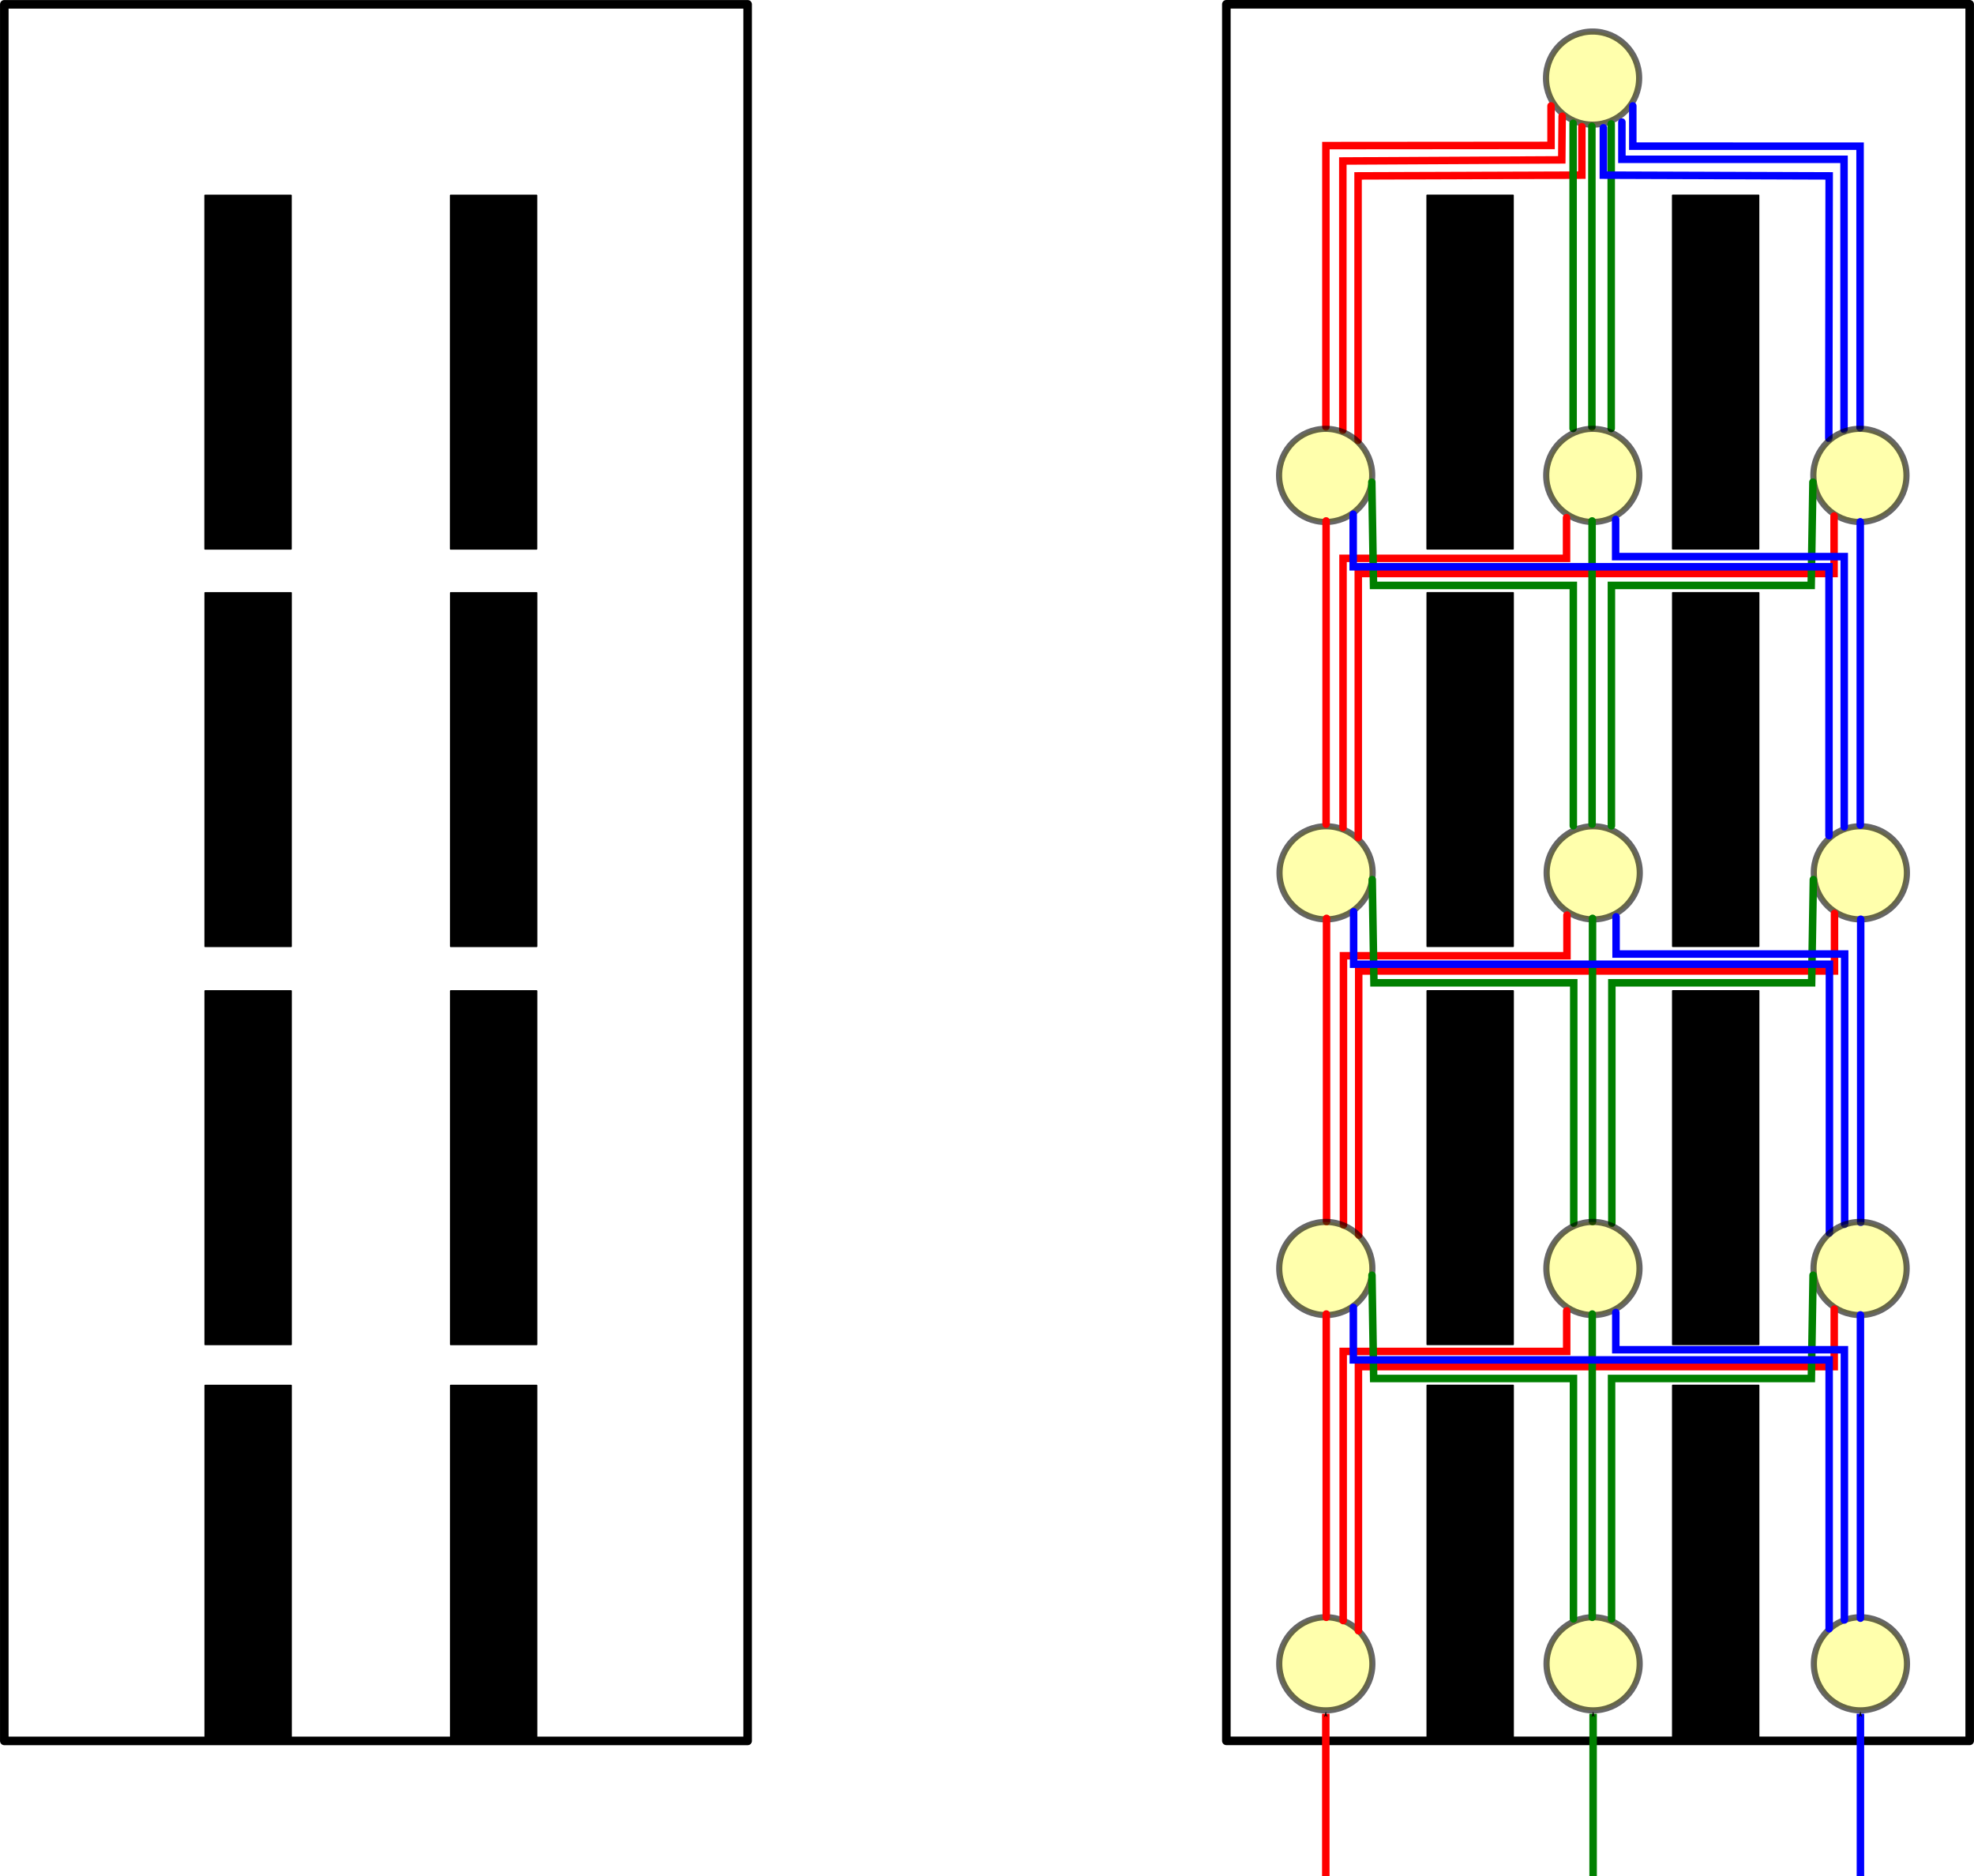 <?xml version="1.0" encoding="UTF-8" standalone="no"?>
<!-- Created with Inkscape (http://www.inkscape.org/) -->

<svg
   xmlns:dc="http://purl.org/dc/elements/1.1/"
   xmlns:cc="http://creativecommons.org/ns#"
   xmlns:rdf="http://www.w3.org/1999/02/22-rdf-syntax-ns#"
   xmlns:svg="http://www.w3.org/2000/svg"
   xmlns="http://www.w3.org/2000/svg"
   xmlns:sodipodi="http://sodipodi.sourceforge.net/DTD/sodipodi-0.dtd"
   xmlns:inkscape="http://www.inkscape.org/namespaces/inkscape"
   width="800.663"
   height="761.065"
   id="svg2"
   version="1.1"
   inkscape:version="0.48.3.1 r9886"
   sodipodi:docname="aogeometry.svg">
  <sodipodi:namedview
     id="base"
     pagecolor="#ffffff"
     bordercolor="#666666"
     borderopacity="1.0"
     inkscape:pageopacity="0.0"
     inkscape:pageshadow="2"
     inkscape:zoom="0.80569577"
     inkscape:cx="404.66333"
     inkscape:cy="269.65441"
     inkscape:document-units="px"
     inkscape:current-layer="layer1"
     showgrid="false"
     inkscape:window-width="1920"
     inkscape:window-height="1176"
     inkscape:window-x="1920"
     inkscape:window-y="24"
     inkscape:window-maximized="1" />
  <defs
     id="defs4">
    <marker
       inkscape:stockid="Arrow1Send"
       orient="auto"
       refY="0"
       refX="0"
       id="Arrow1Send"
       style="overflow:visible">
      <path
         id="path3967"
         d="M 0,0 5,-5 -12.5,0 5,5 0,0 z"
         style="fill-rule:evenodd;stroke:#000000;stroke-width:1pt"
         transform="matrix(-0.2,0,0,-0.2,-1.2,0)"
         inkscape:connector-curvature="0" />
    </marker>
    <marker
       inkscape:stockid="Arrow1Mend"
       orient="auto"
       refY="0"
       refX="0"
       id="Arrow1Mend"
       style="overflow:visible">
      <path
         id="path3961"
         d="M 0,0 5,-5 -12.5,0 5,5 0,0 z"
         style="fill-rule:evenodd;stroke:#000000;stroke-width:1pt"
         transform="matrix(-0.4,0,0,-0.4,-4,0)"
         inkscape:connector-curvature="0" />
    </marker>
    <marker
       inkscape:stockid="Arrow1Send"
       orient="auto"
       refY="0"
       refX="0"
       id="Arrow1Send-1"
       style="overflow:visible">
      <path
         inkscape:connector-curvature="0"
         id="path3967-5"
         d="M 0,0 5,-5 -12.5,0 5,5 0,0 z"
         style="fill-rule:evenodd;stroke:#000000;stroke-width:1pt"
         transform="matrix(-0.2,0,0,-0.2,-1.2,0)" />
    </marker>
    <marker
       inkscape:stockid="Arrow1Send"
       orient="auto"
       refY="0"
       refX="0"
       id="Arrow1Send-2"
       style="overflow:visible">
      <path
         inkscape:connector-curvature="0"
         id="path3967-3"
         d="M 0,0 5,-5 -12.5,0 5,5 0,0 z"
         style="fill-rule:evenodd;stroke:#000000;stroke-width:1pt"
         transform="matrix(-0.2,0,0,-0.2,-1.2,0)" />
    </marker>
    <marker
       inkscape:stockid="Arrow1Send"
       orient="auto"
       refY="0"
       refX="0"
       id="Arrow1Send-9"
       style="overflow:visible">
      <path
         inkscape:connector-curvature="0"
         id="path3967-7"
         d="M 0,0 5,-5 -12.5,0 5,5 0,0 z"
         style="fill-rule:evenodd;stroke:#000000;stroke-width:1pt"
         transform="matrix(-0.2,0,0,-0.2,-1.2,0)" />
    </marker>
    <marker
       inkscape:stockid="Arrow1Send"
       orient="auto"
       refY="0"
       refX="0"
       id="marker5758"
       style="overflow:visible">
      <path
         inkscape:connector-curvature="0"
         id="path5760"
         d="M 0,0 5,-5 -12.5,0 5,5 0,0 z"
         style="fill-rule:evenodd;stroke:#000000;stroke-width:1pt"
         transform="matrix(-0.2,0,0,-0.2,-1.2,0)" />
    </marker>
    <marker
       inkscape:stockid="Arrow1Send"
       orient="auto"
       refY="0"
       refX="0"
       id="marker5762"
       style="overflow:visible">
      <path
         inkscape:connector-curvature="0"
         id="path5764"
         d="M 0,0 5,-5 -12.5,0 5,5 0,0 z"
         style="fill-rule:evenodd;stroke:#000000;stroke-width:1pt"
         transform="matrix(-0.2,0,0,-0.2,-1.2,0)" />
    </marker>
  </defs>
  <g
     inkscape:label="Layer 1"
     inkscape:groupmode="layer"
     id="layer1"
     transform="translate(317.476,-35.122)">
    <g
       id="g6811"
       transform="translate(377.243,-78.193)">
      <rect
         y="675.29"
         x="-611.5"
         height="143.4"
         width="34.852"
         id="rect3065-3"
         style="fill:#000000;fill-opacity:1;stroke:#000000;stroke-width:0.6;stroke-linecap:round;stroke-linejoin:round;stroke-miterlimit:4;stroke-opacity:1;stroke-dasharray:none;stroke-dashoffset:0" />
      <rect
         y="115.071"
         x="-692.971"
         height="704.392"
         width="301.5"
         id="rect3835-08"
         style="fill:none;stroke:#000000;stroke-width:3.481;stroke-linecap:round;stroke-linejoin:round;stroke-miterlimit:4;stroke-opacity:1;stroke-dasharray:none;stroke-dashoffset:0" />
      <rect
         y="675.29"
         x="-511.916"
         height="143.4"
         width="34.852"
         id="rect3065-1-81"
         style="fill:#000000;fill-opacity:1;stroke:#000000;stroke-width:0.6;stroke-linecap:round;stroke-linejoin:round;stroke-miterlimit:4;stroke-opacity:1;stroke-dasharray:none;stroke-dashoffset:0" />
      <rect
         y="515.259"
         x="-611.502"
         height="143.4"
         width="34.854"
         id="rect3065-11-7"
         style="fill:#000000;fill-opacity:1;stroke:#000000;stroke-width:0.6;stroke-linecap:round;stroke-linejoin:round;stroke-miterlimit:4;stroke-opacity:1;stroke-dasharray:none;stroke-dashoffset:0" />
      <rect
         y="515.259"
         x="-511.915"
         height="143.4"
         width="34.854"
         id="rect3065-1-6-2"
         style="fill:#000000;fill-opacity:1;stroke:#000000;stroke-width:0.6;stroke-linecap:round;stroke-linejoin:round;stroke-miterlimit:4;stroke-opacity:1;stroke-dasharray:none;stroke-dashoffset:0" />
      <rect
         y="353.786"
         x="-611.507"
         height="143.4"
         width="34.856"
         id="rect3065-11-2-1"
         style="fill:#000000;fill-opacity:1;stroke:#000000;stroke-width:0.6;stroke-linecap:round;stroke-linejoin:round;stroke-miterlimit:4;stroke-opacity:1;stroke-dasharray:none;stroke-dashoffset:0" />
      <rect
         y="353.786"
         x="-511.913"
         height="143.4"
         width="34.856"
         id="rect3065-1-6-8-4"
         style="fill:#000000;fill-opacity:1;stroke:#000000;stroke-width:0.6;stroke-linecap:round;stroke-linejoin:round;stroke-miterlimit:4;stroke-opacity:1;stroke-dasharray:none;stroke-dashoffset:0" />
      <rect
         y="192.565"
         x="-611.537"
         height="143.4"
         width="34.856"
         id="rect3065-11-2-5-8"
         style="fill:#000000;fill-opacity:1;stroke:#000000;stroke-width:0.6;stroke-linecap:round;stroke-linejoin:round;stroke-miterlimit:4;stroke-opacity:1;stroke-dasharray:none;stroke-dashoffset:0" />
      <rect
         y="192.565"
         x="-511.944"
         height="143.4"
         width="34.856"
         id="rect3065-1-6-8-8-6"
         style="fill:#000000;fill-opacity:1;stroke:#000000;stroke-width:0.6;stroke-linecap:round;stroke-linejoin:round;stroke-miterlimit:4;stroke-opacity:1;stroke-dasharray:none;stroke-dashoffset:0" />
    </g>
    <path
       sodipodi:type="arc"
       style="opacity:0.6;fill:#ffff00;fill-opacity:0.543;stroke:#000000;stroke-width:2.5;stroke-linecap:round;stroke-linejoin:round;stroke-miterlimit:4;stroke-opacity:1;stroke-dasharray:none;stroke-dashoffset:0"
       id="path2989"
       sodipodi:cx="230.41718"
       sodipodi:cy="709.99866"
       sodipodi:rx="18.886654"
       sodipodi:ry="18.886654"
       d="m 249.304,709.999 c 0,10.431 -8.456,18.887 -18.887,18.887 -10.431,0 -18.887,-8.456 -18.887,-18.887 0,-10.431 8.456,-18.887 18.887,-18.887 10.431,0 18.887,8.456 18.887,18.887 z"
       transform="translate(-10.142,0)" />
    <path
       transform="translate(98.281,0)"
       sodipodi:type="arc"
       style="opacity:0.6;fill:#ffff00;fill-opacity:0.543;stroke:#000000;stroke-width:2.5;stroke-linecap:round;stroke-linejoin:round;stroke-miterlimit:4;stroke-opacity:1;stroke-dasharray:none;stroke-dashoffset:0"
       id="path2989-3"
       sodipodi:cx="230.41718"
       sodipodi:cy="709.99866"
       sodipodi:rx="18.886654"
       sodipodi:ry="18.886654"
       d="m 249.304,709.999 c 0,10.431 -8.456,18.887 -18.887,18.887 -10.431,0 -18.887,-8.456 -18.887,-18.887 0,-10.431 8.456,-18.887 18.887,-18.887 10.431,0 18.887,8.456 18.887,18.887 z" />
    <path
       transform="translate(206.704,0)"
       sodipodi:type="arc"
       style="opacity:0.6;fill:#ffff00;fill-opacity:0.543;stroke:#000000;stroke-width:2.5;stroke-linecap:round;stroke-linejoin:round;stroke-miterlimit:4;stroke-opacity:1;stroke-dasharray:none;stroke-dashoffset:0"
       id="path2989-2"
       sodipodi:cx="230.41718"
       sodipodi:cy="709.99866"
       sodipodi:rx="18.886654"
       sodipodi:ry="18.886654"
       d="m 249.304,709.999 c 0,10.431 -8.456,18.887 -18.887,18.887 -10.431,0 -18.887,-8.456 -18.887,-18.887 0,-10.431 8.456,-18.887 18.887,-18.887 10.431,0 18.887,8.456 18.887,18.887 z" />
    <rect
       style="fill:#000000;fill-opacity:1;stroke:#000000;stroke-width:0.6;stroke-linecap:round;stroke-linejoin:round;stroke-miterlimit:4;stroke-opacity:1;stroke-dasharray:none;stroke-dashoffset:0"
       id="rect3065"
       width="34.852"
       height="143.4"
       x="261.41"
       y="597.074" />
    <rect
       style="fill:none;stroke:#000000;stroke-width:3.481;stroke-linecap:round;stroke-linejoin:round;stroke-miterlimit:4;stroke-opacity:1;stroke-dasharray:none;stroke-dashoffset:0"
       id="rect3835"
       width="301.5"
       height="704.392"
       x="179.938"
       y="36.855" />
    <rect
       style="fill:#000000;fill-opacity:1;stroke:#000000;stroke-width:0.6;stroke-linecap:round;stroke-linejoin:round;stroke-miterlimit:4;stroke-opacity:1;stroke-dasharray:none;stroke-dashoffset:0"
       id="rect3065-1"
       width="34.852"
       height="143.4"
       x="360.993"
       y="597.074" />
    <rect
       style="fill:#000000;fill-opacity:1;stroke:#000000;stroke-width:0.6;stroke-linecap:round;stroke-linejoin:round;stroke-miterlimit:4;stroke-opacity:1;stroke-dasharray:none;stroke-dashoffset:0"
       id="rect3065-11"
       width="34.854"
       height="143.4"
       x="261.408"
       y="437.043" />
    <rect
       style="fill:#000000;fill-opacity:1;stroke:#000000;stroke-width:0.6;stroke-linecap:round;stroke-linejoin:round;stroke-miterlimit:4;stroke-opacity:1;stroke-dasharray:none;stroke-dashoffset:0"
       id="rect3065-1-6"
       width="34.854"
       height="143.4"
       x="360.994"
       y="437.043" />
    <g
       transform="translate(0.112,-160.496)"
       id="g5624-1">
      <path
         d="m 249.304,709.999 c 0,10.431 -8.456,18.887 -18.887,18.887 -10.431,0 -18.887,-8.456 -18.887,-18.887 0,-10.431 8.456,-18.887 18.887,-18.887 10.431,0 18.887,8.456 18.887,18.887 z"
         sodipodi:ry="18.886654"
         sodipodi:rx="18.886654"
         sodipodi:cy="709.99866"
         sodipodi:cx="230.41718"
         id="path2989-6-04"
         style="opacity:0.6;fill:#ffff00;fill-opacity:0.543;stroke:#000000;stroke-width:2.5;stroke-linecap:round;stroke-linejoin:round;stroke-miterlimit:4;stroke-opacity:1;stroke-dasharray:none;stroke-dashoffset:0"
         sodipodi:type="arc"
         transform="translate(-10.142,-160.343)" />
      <path
         d="m 249.304,709.999 c 0,10.431 -8.456,18.887 -18.887,18.887 -10.431,0 -18.887,-8.456 -18.887,-18.887 0,-10.431 8.456,-18.887 18.887,-18.887 10.431,0 18.887,8.456 18.887,18.887 z"
         sodipodi:ry="18.886654"
         sodipodi:rx="18.886654"
         sodipodi:cy="709.99866"
         sodipodi:cx="230.41718"
         id="path2989-3-5-6"
         style="opacity:0.6;fill:#ffff00;fill-opacity:0.543;stroke:#000000;stroke-width:2.5;stroke-linecap:round;stroke-linejoin:round;stroke-miterlimit:4;stroke-opacity:1;stroke-dasharray:none;stroke-dashoffset:0"
         sodipodi:type="arc"
         transform="translate(98.21,-160.343)" />
      <path
         d="m 249.304,709.999 c 0,10.431 -8.456,18.887 -18.887,18.887 -10.431,0 -18.887,-8.456 -18.887,-18.887 0,-10.431 8.456,-18.887 18.887,-18.887 10.431,0 18.887,8.456 18.887,18.887 z"
         sodipodi:ry="18.886654"
         sodipodi:rx="18.886654"
         sodipodi:cy="709.99866"
         sodipodi:cx="230.41718"
         id="path2989-2-6-7"
         style="opacity:0.6;fill:#ffff00;fill-opacity:0.543;stroke:#000000;stroke-width:2.5;stroke-linecap:round;stroke-linejoin:round;stroke-miterlimit:4;stroke-opacity:1;stroke-dasharray:none;stroke-dashoffset:0"
         sodipodi:type="arc"
         transform="translate(206.562,-160.343)" />
      <path
         inkscape:connector-curvature="0"
         id="path3910-1-3"
         d="m 220.459,691.144 0,-123.022"
         style="fill:#000000;stroke:#ff0000;stroke-width:3.039;stroke-linecap:round;stroke-linejoin:miter;stroke-miterlimit:4;stroke-opacity:1;stroke-dasharray:none;marker-end:none" />
      <path
         inkscape:connector-curvature="0"
         id="path5362-8"
         d="m 227.327,692.486 0,-109.199 90.656,0 0,-16.483"
         style="fill:none;stroke:#ff0000;stroke-width:3.039;stroke-linecap:round;stroke-linejoin:miter;stroke-miterlimit:4;stroke-opacity:1;stroke-dasharray:none" />
      <path
         sodipodi:nodetypes="cccc"
         inkscape:connector-curvature="0"
         id="path5364-2"
         d="m 233.508,696.606 0,-107.139 192.987,0 0,-23.351"
         style="fill:none;stroke:#ff0000;stroke-width:3.039;stroke-linecap:round;stroke-linejoin:miter;stroke-miterlimit:4;stroke-opacity:1;stroke-dasharray:none" />
      <path
         inkscape:connector-curvature="0"
         id="path3910-9-7-1"
         d="m 328.345,691.144 0,-123.022"
         style="fill:#000000;stroke:#008000;stroke-width:3.039;stroke-linecap:round;stroke-linejoin:miter;stroke-miterlimit:4;stroke-opacity:1;stroke-dasharray:none;marker-end:none" />
      <path
         sodipodi:nodetypes="cccc"
         inkscape:connector-curvature="0"
         id="path5580-5"
         d="m 320.73,691.799 0,-97.524 -81.041,0 -0.687,-41.894"
         style="fill:none;stroke:#008000;stroke-width:3.039;stroke-linecap:round;stroke-linejoin:miter;stroke-miterlimit:4;stroke-opacity:1;stroke-dasharray:none" />
      <path
         inkscape:transform-center-x="-82.414487"
         sodipodi:nodetypes="cccc"
         inkscape:connector-curvature="0"
         id="path5580-6-7"
         d="m 336.182,691.799 0,-97.524 81.041,0 0.687,-41.894"
         style="fill:none;stroke:#008000;stroke-width:3.039;stroke-linecap:round;stroke-linejoin:miter;stroke-miterlimit:4;stroke-opacity:1;stroke-dasharray:none" />
      <path
         inkscape:connector-curvature="0"
         id="path3910-9-7-5-8"
         d="m 437.121,691.499 0,-123.022"
         style="fill:#000000;stroke:#0000ff;stroke-width:3.039;stroke-linecap:round;stroke-linejoin:miter;stroke-miterlimit:4;stroke-opacity:1;stroke-dasharray:none;marker-end:none" />
      <path
         sodipodi:nodetypes="cccc"
         inkscape:connector-curvature="0"
         id="path5620-0"
         d="m 430.616,692.22 0,-109.621 -92.716,0 0,-15.109"
         style="fill:none;stroke:#0000ff;stroke-width:3.039;stroke-linecap:round;stroke-linejoin:miter;stroke-miterlimit:4;stroke-opacity:1;stroke-dasharray:none" />
      <path
         sodipodi:nodetypes="cccc"
         inkscape:connector-curvature="0"
         id="path5622-6"
         d="m 424.435,695.775 0,-109.055 -192.987,0 0,-21.29"
         style="fill:none;stroke:#0000ff;stroke-width:3.039;stroke-linecap:round;stroke-linejoin:miter;stroke-miterlimit:4;stroke-opacity:1;stroke-dasharray:none" />
    </g>
    <rect
       style="fill:#000000;fill-opacity:1;stroke:#000000;stroke-width:0.6;stroke-linecap:round;stroke-linejoin:round;stroke-miterlimit:4;stroke-opacity:1;stroke-dasharray:none;stroke-dashoffset:0"
       id="rect3065-11-2"
       width="34.856"
       height="143.4"
       x="261.403"
       y="275.569" />
    <rect
       style="fill:#000000;fill-opacity:1;stroke:#000000;stroke-width:0.6;stroke-linecap:round;stroke-linejoin:round;stroke-miterlimit:4;stroke-opacity:1;stroke-dasharray:none;stroke-dashoffset:0"
       id="rect3065-1-6-8"
       width="34.856"
       height="143.4"
       x="360.997"
       y="275.569" />
    <path
       style="fill:#000000;stroke:#ff0000;stroke-width:3.039;stroke-linecap:butt;stroke-linejoin:miter;stroke-miterlimit:4;stroke-opacity:1;stroke-dasharray:none;marker-end:url(#Arrow1Send)"
       d="m 220.275,796.19 0,-65.932"
       id="path3910"
       inkscape:connector-curvature="0" />
    <path
       style="fill:#000000;stroke:#008000;stroke-width:3.039;stroke-linecap:butt;stroke-linejoin:miter;stroke-miterlimit:4;stroke-opacity:1;stroke-dasharray:none;marker-end:url(#Arrow1Send)"
       d="m 328.698,796.19 0,-65.932"
       id="path3910-9"
       inkscape:connector-curvature="0" />
    <path
       style="fill:#000000;stroke:#0000ff;stroke-width:3.039;stroke-linecap:butt;stroke-linejoin:miter;stroke-miterlimit:4;stroke-opacity:1;stroke-dasharray:none;marker-end:url(#Arrow1Send)"
       d="m 437.121,796.19 0,-65.932"
       id="path3910-9-8"
       inkscape:connector-curvature="0" />
    <g
       id="g5624">
      <path
         d="m 249.304,709.999 c 0,10.431 -8.456,18.887 -18.887,18.887 -10.431,0 -18.887,-8.456 -18.887,-18.887 0,-10.431 8.456,-18.887 18.887,-18.887 10.431,0 18.887,8.456 18.887,18.887 z"
         sodipodi:ry="18.886654"
         sodipodi:rx="18.886654"
         sodipodi:cy="709.99866"
         sodipodi:cx="230.41718"
         id="path2989-6"
         style="opacity:0.6;fill:#ffff00;fill-opacity:0.543;stroke:#000000;stroke-width:2.5;stroke-linecap:round;stroke-linejoin:round;stroke-miterlimit:4;stroke-opacity:1;stroke-dasharray:none;stroke-dashoffset:0"
         sodipodi:type="arc"
         transform="translate(-10.142,-160.343)" />
      <path
         d="m 249.304,709.999 c 0,10.431 -8.456,18.887 -18.887,18.887 -10.431,0 -18.887,-8.456 -18.887,-18.887 0,-10.431 8.456,-18.887 18.887,-18.887 10.431,0 18.887,8.456 18.887,18.887 z"
         sodipodi:ry="18.886654"
         sodipodi:rx="18.886654"
         sodipodi:cy="709.99866"
         sodipodi:cx="230.41718"
         id="path2989-3-5"
         style="opacity:0.6;fill:#ffff00;fill-opacity:0.543;stroke:#000000;stroke-width:2.5;stroke-linecap:round;stroke-linejoin:round;stroke-miterlimit:4;stroke-opacity:1;stroke-dasharray:none;stroke-dashoffset:0"
         sodipodi:type="arc"
         transform="translate(98.21,-160.343)" />
      <path
         d="m 249.304,709.999 c 0,10.431 -8.456,18.887 -18.887,18.887 -10.431,0 -18.887,-8.456 -18.887,-18.887 0,-10.431 8.456,-18.887 18.887,-18.887 10.431,0 18.887,8.456 18.887,18.887 z"
         sodipodi:ry="18.886654"
         sodipodi:rx="18.886654"
         sodipodi:cy="709.99866"
         sodipodi:cx="230.41718"
         id="path2989-2-6"
         style="opacity:0.6;fill:#ffff00;fill-opacity:0.543;stroke:#000000;stroke-width:2.5;stroke-linecap:round;stroke-linejoin:round;stroke-miterlimit:4;stroke-opacity:1;stroke-dasharray:none;stroke-dashoffset:0"
         sodipodi:type="arc"
         transform="translate(206.562,-160.343)" />
      <path
         inkscape:connector-curvature="0"
         id="path3910-1"
         d="m 220.459,691.144 0,-123.022"
         style="fill:#000000;stroke:#ff0000;stroke-width:3.039;stroke-linecap:round;stroke-linejoin:miter;stroke-miterlimit:4;stroke-opacity:1;stroke-dasharray:none;marker-end:none" />
      <path
         inkscape:connector-curvature="0"
         id="path5362"
         d="m 227.327,692.486 0,-109.199 90.656,0 0,-16.483"
         style="fill:none;stroke:#ff0000;stroke-width:3.039;stroke-linecap:round;stroke-linejoin:miter;stroke-miterlimit:4;stroke-opacity:1;stroke-dasharray:none" />
      <path
         sodipodi:nodetypes="cccc"
         inkscape:connector-curvature="0"
         id="path5364"
         d="m 233.508,696.606 0,-107.139 192.987,0 0,-23.351"
         style="fill:none;stroke:#ff0000;stroke-width:3.039;stroke-linecap:round;stroke-linejoin:miter;stroke-miterlimit:4;stroke-opacity:1;stroke-dasharray:none" />
      <path
         inkscape:connector-curvature="0"
         id="path3910-9-7"
         d="m 328.345,691.144 0,-123.022"
         style="fill:#000000;stroke:#008000;stroke-width:3.039;stroke-linecap:round;stroke-linejoin:miter;stroke-miterlimit:4;stroke-opacity:1;stroke-dasharray:none;marker-end:none" />
      <path
         sodipodi:nodetypes="cccc"
         inkscape:connector-curvature="0"
         id="path5580"
         d="m 320.73,691.799 0,-97.524 -81.041,0 -0.687,-41.894"
         style="fill:none;stroke:#008000;stroke-width:3.039;stroke-linecap:round;stroke-linejoin:miter;stroke-miterlimit:4;stroke-opacity:1;stroke-dasharray:none" />
      <path
         inkscape:transform-center-x="-82.414487"
         sodipodi:nodetypes="cccc"
         inkscape:connector-curvature="0"
         id="path5580-6"
         d="m 336.182,691.799 0,-97.524 81.041,0 0.687,-41.894"
         style="fill:none;stroke:#008000;stroke-width:3.039;stroke-linecap:round;stroke-linejoin:miter;stroke-miterlimit:4;stroke-opacity:1;stroke-dasharray:none" />
      <path
         inkscape:connector-curvature="0"
         id="path3910-9-7-5"
         d="m 437.121,691.499 0,-123.022"
         style="fill:#000000;stroke:#0000ff;stroke-width:3.039;stroke-linecap:round;stroke-linejoin:miter;stroke-miterlimit:4;stroke-opacity:1;stroke-dasharray:none;marker-end:none" />
      <path
         sodipodi:nodetypes="cccc"
         inkscape:connector-curvature="0"
         id="path5620"
         d="m 430.616,692.22 0,-109.621 -92.716,0 0,-15.109"
         style="fill:none;stroke:#0000ff;stroke-width:3.039;stroke-linecap:round;stroke-linejoin:miter;stroke-miterlimit:4;stroke-opacity:1;stroke-dasharray:none" />
      <path
         sodipodi:nodetypes="cccc"
         inkscape:connector-curvature="0"
         id="path5622"
         d="m 424.435,695.775 0,-109.055 -192.987,0 0,-21.29"
         style="fill:none;stroke:#0000ff;stroke-width:3.039;stroke-linecap:round;stroke-linejoin:miter;stroke-miterlimit:4;stroke-opacity:1;stroke-dasharray:none" />
    </g>
    <g
       id="g6379"
       transform="translate(-0.257,-161.284)">
      <path
         d="m 249.304,709.999 c 0,10.431 -8.456,18.887 -18.887,18.887 -10.431,0 -18.887,-8.456 -18.887,-18.887 0,-10.431 8.456,-18.887 18.887,-18.887 10.431,0 18.887,8.456 18.887,18.887 z"
         sodipodi:ry="18.886654"
         sodipodi:rx="18.886654"
         sodipodi:cy="709.99866"
         sodipodi:cx="230.41718"
         id="path2989-3-5-64"
         style="opacity:0.6;fill:#ffff00;fill-opacity:0.543;stroke:#000000;stroke-width:2.5;stroke-linecap:round;stroke-linejoin:round;stroke-miterlimit:4;stroke-opacity:1;stroke-dasharray:none;stroke-dashoffset:0"
         sodipodi:type="arc"
         transform="translate(98.322,-481.917)" />
      <path
         sodipodi:nodetypes="cccc"
         inkscape:connector-curvature="0"
         id="path3910-1-2"
         d="m 220.571,369.571 0,-114.11 91.317,-0.073 0,-16.031"
         style="fill:none;stroke:#ff0000;stroke-width:3.039;stroke-linecap:round;stroke-linejoin:miter;stroke-miterlimit:4;stroke-opacity:1;stroke-dasharray:none;marker-end:none" />
      <path
         sodipodi:nodetypes="cccc"
         inkscape:connector-curvature="0"
         id="path5362-6"
         d="m 227.439,370.912 0,-109.199 88.806,-0.462 0.154,-17.716"
         style="fill:none;stroke:#ff0000;stroke-width:3.039;stroke-linecap:round;stroke-linejoin:miter;stroke-miterlimit:4;stroke-opacity:1;stroke-dasharray:none" />
      <path
         sodipodi:nodetypes="cccc"
         inkscape:connector-curvature="0"
         id="path5364-4"
         d="m 233.62,375.033 0,-107.279 90.782,-0.308 0,-19.665"
         style="fill:none;stroke:#ff0000;stroke-width:3.039;stroke-linecap:round;stroke-linejoin:miter;stroke-miterlimit:4;stroke-opacity:1;stroke-dasharray:none" />
      <path
         sodipodi:nodetypes="cc"
         inkscape:connector-curvature="0"
         id="path3910-9-7-3"
         d="m 328.457,369.571 0,-121.943"
         style="fill:#000000;stroke:#008000;stroke-width:3.039;stroke-linecap:round;stroke-linejoin:miter;stroke-miterlimit:4;stroke-opacity:1;stroke-dasharray:none;marker-end:none" />
      <path
         sodipodi:nodetypes="cc"
         inkscape:connector-curvature="0"
         id="path5580-9"
         d="m 320.842,370.226 0,-123.823"
         style="fill:none;stroke:#008000;stroke-width:3.039;stroke-linecap:round;stroke-linejoin:miter;stroke-miterlimit:4;stroke-opacity:1;stroke-dasharray:none" />
      <path
         inkscape:transform-center-x="-82.414487"
         sodipodi:nodetypes="cc"
         inkscape:connector-curvature="0"
         id="path5580-6-3"
         d="m 336.295,370.226 0,-123.576"
         style="fill:none;stroke:#008000;stroke-width:3.039;stroke-linecap:round;stroke-linejoin:miter;stroke-miterlimit:4;stroke-opacity:1;stroke-dasharray:none" />
      <path
         sodipodi:nodetypes="cccc"
         inkscape:connector-curvature="0"
         id="path3910-9-7-5-3"
         d="m 437.234,369.926 0,-114.233 -92.185,-0.002 0,-16.335"
         style="fill:none;stroke:#0000ff;stroke-width:3.039;stroke-linecap:round;stroke-linejoin:miter;stroke-miterlimit:4;stroke-opacity:1;stroke-dasharray:none;marker-end:none" />
      <path
         sodipodi:nodetypes="cccc"
         inkscape:connector-curvature="0"
         id="path5620-2"
         d="m 430.728,370.647 0,-109.621 -90.1,0 0,-15.109"
         style="fill:none;stroke:#0000ff;stroke-width:3.039;stroke-linecap:round;stroke-linejoin:miter;stroke-miterlimit:4;stroke-opacity:1;stroke-dasharray:none" />
      <path
         sodipodi:nodetypes="cccc"
         inkscape:connector-curvature="0"
         id="path5622-3"
         d="m 424.547,374.202 0.154,-106.448 -91.597,-0.308 0,-19.206"
         style="fill:none;stroke:#0000ff;stroke-width:3.039;stroke-linecap:round;stroke-linejoin:miter;stroke-miterlimit:4;stroke-opacity:1;stroke-dasharray:none" />
    </g>
    <g
       transform="translate(-0.064,-321.701)"
       id="g5624-1-5">
      <path
         d="m 249.304,709.999 c 0,10.431 -8.456,18.887 -18.887,18.887 -10.431,0 -18.887,-8.456 -18.887,-18.887 0,-10.431 8.456,-18.887 18.887,-18.887 10.431,0 18.887,8.456 18.887,18.887 z"
         sodipodi:ry="18.886654"
         sodipodi:rx="18.886654"
         sodipodi:cy="709.99866"
         sodipodi:cx="230.41718"
         id="path2989-6-04-5"
         style="opacity:0.6;fill:#ffff00;fill-opacity:0.543;stroke:#000000;stroke-width:2.5;stroke-linecap:round;stroke-linejoin:round;stroke-miterlimit:4;stroke-opacity:1;stroke-dasharray:none;stroke-dashoffset:0"
         sodipodi:type="arc"
         transform="translate(-10.142,-160.343)" />
      <path
         d="m 249.304,709.999 c 0,10.431 -8.456,18.887 -18.887,18.887 -10.431,0 -18.887,-8.456 -18.887,-18.887 0,-10.431 8.456,-18.887 18.887,-18.887 10.431,0 18.887,8.456 18.887,18.887 z"
         sodipodi:ry="18.886654"
         sodipodi:rx="18.886654"
         sodipodi:cy="709.99866"
         sodipodi:cx="230.41718"
         id="path2989-3-5-6-1"
         style="opacity:0.6;fill:#ffff00;fill-opacity:0.543;stroke:#000000;stroke-width:2.5;stroke-linecap:round;stroke-linejoin:round;stroke-miterlimit:4;stroke-opacity:1;stroke-dasharray:none;stroke-dashoffset:0"
         sodipodi:type="arc"
         transform="translate(98.21,-160.343)" />
      <path
         d="m 249.304,709.999 c 0,10.431 -8.456,18.887 -18.887,18.887 -10.431,0 -18.887,-8.456 -18.887,-18.887 0,-10.431 8.456,-18.887 18.887,-18.887 10.431,0 18.887,8.456 18.887,18.887 z"
         sodipodi:ry="18.886654"
         sodipodi:rx="18.886654"
         sodipodi:cy="709.99866"
         sodipodi:cx="230.41718"
         id="path2989-2-6-7-3"
         style="opacity:0.6;fill:#ffff00;fill-opacity:0.543;stroke:#000000;stroke-width:2.5;stroke-linecap:round;stroke-linejoin:round;stroke-miterlimit:4;stroke-opacity:1;stroke-dasharray:none;stroke-dashoffset:0"
         sodipodi:type="arc"
         transform="translate(206.562,-160.343)" />
      <path
         inkscape:connector-curvature="0"
         id="path3910-1-3-3"
         d="m 220.459,691.144 0,-123.022"
         style="fill:#000000;stroke:#ff0000;stroke-width:3.039;stroke-linecap:round;stroke-linejoin:miter;stroke-miterlimit:4;stroke-opacity:1;stroke-dasharray:none;marker-end:none" />
      <path
         inkscape:connector-curvature="0"
         id="path5362-8-8"
         d="m 227.327,692.486 0,-109.199 90.656,0 0,-16.483"
         style="fill:none;stroke:#ff0000;stroke-width:3.039;stroke-linecap:round;stroke-linejoin:miter;stroke-miterlimit:4;stroke-opacity:1;stroke-dasharray:none" />
      <path
         sodipodi:nodetypes="cccc"
         inkscape:connector-curvature="0"
         id="path5364-2-3"
         d="m 233.508,696.606 0,-107.139 192.987,0 0,-23.351"
         style="fill:none;stroke:#ff0000;stroke-width:3.039;stroke-linecap:round;stroke-linejoin:miter;stroke-miterlimit:4;stroke-opacity:1;stroke-dasharray:none" />
      <path
         inkscape:connector-curvature="0"
         id="path3910-9-7-1-3"
         d="m 328.345,691.144 0,-123.022"
         style="fill:#000000;stroke:#008000;stroke-width:3.039;stroke-linecap:round;stroke-linejoin:miter;stroke-miterlimit:4;stroke-opacity:1;stroke-dasharray:none;marker-end:none" />
      <path
         sodipodi:nodetypes="cccc"
         inkscape:connector-curvature="0"
         id="path5580-5-3"
         d="m 320.73,691.799 0,-97.524 -81.041,0 -0.687,-41.894"
         style="fill:none;stroke:#008000;stroke-width:3.039;stroke-linecap:round;stroke-linejoin:miter;stroke-miterlimit:4;stroke-opacity:1;stroke-dasharray:none" />
      <path
         inkscape:transform-center-x="-82.414487"
         sodipodi:nodetypes="cccc"
         inkscape:connector-curvature="0"
         id="path5580-6-7-7"
         d="m 336.182,691.799 0,-97.524 81.041,0 0.687,-41.894"
         style="fill:none;stroke:#008000;stroke-width:3.039;stroke-linecap:round;stroke-linejoin:miter;stroke-miterlimit:4;stroke-opacity:1;stroke-dasharray:none" />
      <path
         inkscape:connector-curvature="0"
         id="path3910-9-7-5-8-1"
         d="m 437.121,691.499 0,-123.022"
         style="fill:#000000;stroke:#0000ff;stroke-width:3.039;stroke-linecap:round;stroke-linejoin:miter;stroke-miterlimit:4;stroke-opacity:1;stroke-dasharray:none;marker-end:none" />
      <path
         sodipodi:nodetypes="cccc"
         inkscape:connector-curvature="0"
         id="path5620-0-8"
         d="m 430.616,692.22 0,-109.621 -92.716,0 0,-15.109"
         style="fill:none;stroke:#0000ff;stroke-width:3.039;stroke-linecap:round;stroke-linejoin:miter;stroke-miterlimit:4;stroke-opacity:1;stroke-dasharray:none" />
      <path
         sodipodi:nodetypes="cccc"
         inkscape:connector-curvature="0"
         id="path5622-6-6"
         d="m 424.435,695.775 0,-109.055 -192.987,0 0,-21.29"
         style="fill:none;stroke:#0000ff;stroke-width:3.039;stroke-linecap:round;stroke-linejoin:miter;stroke-miterlimit:4;stroke-opacity:1;stroke-dasharray:none" />
    </g>
    <rect
       style="fill:#000000;fill-opacity:1;stroke:#000000;stroke-width:0.6;stroke-linecap:round;stroke-linejoin:round;stroke-miterlimit:4;stroke-opacity:1;stroke-dasharray:none;stroke-dashoffset:0"
       id="rect3065-11-2-5"
       width="34.856"
       height="143.4"
       x="261.372"
       y="114.349" />
    <rect
       style="fill:#000000;fill-opacity:1;stroke:#000000;stroke-width:0.6;stroke-linecap:round;stroke-linejoin:round;stroke-miterlimit:4;stroke-opacity:1;stroke-dasharray:none;stroke-dashoffset:0"
       id="rect3065-1-6-8-8"
       width="34.856"
       height="143.4"
       x="360.966"
       y="114.349" />
  </g>
</svg>
